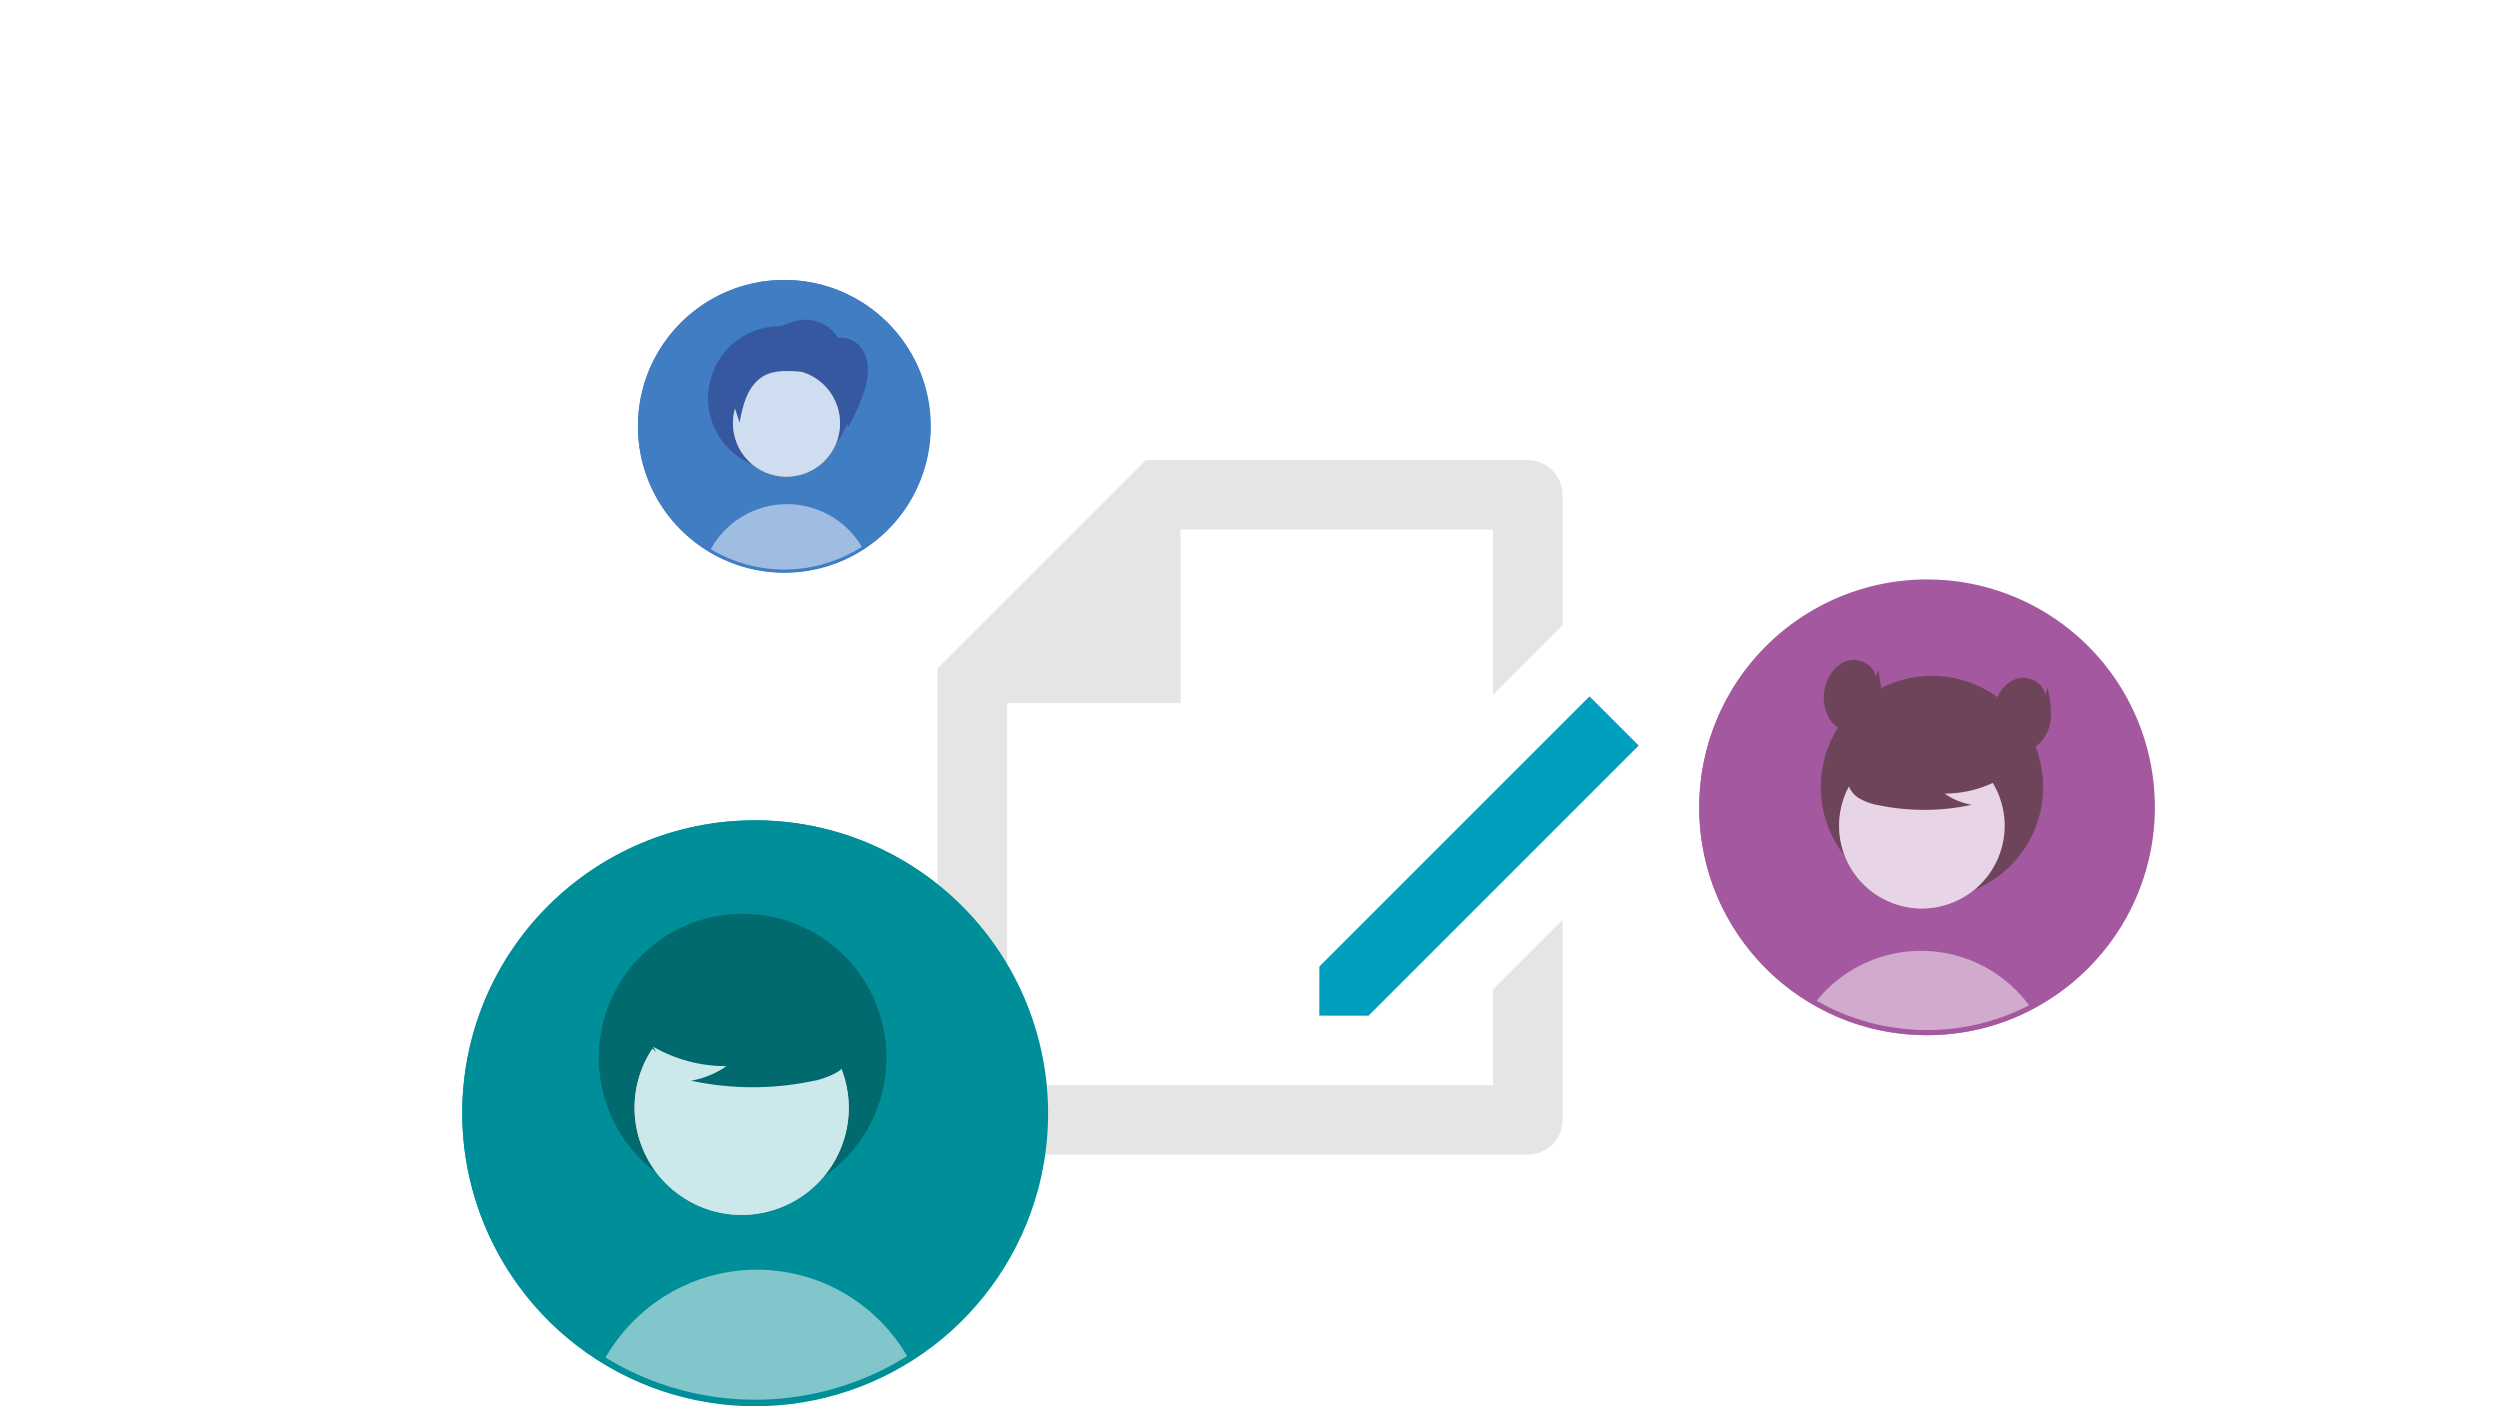 <svg width="384" height="216" viewBox="0 0 384 216" fill="none" xmlns="http://www.w3.org/2000/svg">
<g clip-path="url(#clip0_23_17823)">
<path d="M240 96.039L229.333 106.705V81.333L181.333 81.333V107.999H154.667V166.666H229.333V151.96L240 141.293V172.043C240 174.965 237.627 177.333 234.702 177.333H149.298C146.372 177.333 144 174.933 144 171.963V102.666L176.017 70.666L234.655 70.666C237.607 70.666 240 73.094 240 75.956V96.039ZM244.15 106.973L251.693 114.516L210.209 155.999L202.655 155.988L202.667 148.457L244.15 106.973Z" fill="#E5E5E5"/>
<path d="M251.693 114.516L244.15 106.974L202.667 148.457L202.656 155.989L210.209 156L251.693 114.516Z" fill="#E5E5E5"/>
</g>
<path d="M251.693 114.517L244.15 106.975L202.666 148.458L202.655 155.989L210.209 156.001L251.693 114.517Z" fill="#009EBF"/>
<circle cx="115.917" cy="170.917" r="44.917" fill="#008F98"/>
<path d="M139.439 208.469C132.474 212.93 124.404 215.362 116.135 215.494C107.865 215.625 99.722 213.451 92.619 209.214C93.869 206.888 95.452 204.757 97.319 202.889C100.199 199.995 103.704 197.8 107.565 196.472C111.426 195.144 115.54 194.719 119.591 195.229C123.642 195.739 127.523 197.172 130.934 199.416C134.345 201.66 137.196 204.656 139.269 208.174C139.324 208.269 139.384 208.369 139.439 208.469Z" fill="#80C6CB"/>
<path d="M114.074 184.56C126.279 184.56 136.172 174.665 136.172 162.46C136.172 150.254 126.279 140.359 114.074 140.359C101.87 140.359 91.976 150.254 91.976 162.46C91.976 174.665 101.87 184.56 114.074 184.56Z" fill="#006A6F"/>
<path d="M128.351 178.048C132.708 170.077 129.779 160.082 121.808 155.725C113.838 151.368 103.845 154.297 99.488 162.268C95.131 170.239 98.06 180.234 106.03 184.591C114.001 188.948 123.994 186.019 128.351 178.048Z" fill="#FFB8B8"/>
<path d="M128.351 178.048C132.708 170.077 129.779 160.082 121.808 155.725C113.838 151.368 103.845 154.297 99.488 162.268C95.131 170.239 98.06 180.234 106.03 184.591C114.001 188.948 123.994 186.019 128.351 178.048Z" fill="#CBE8EA"/>
<path d="M98.804 159.81C102.562 162.401 107.023 163.78 111.588 163.761C109.959 164.89 108.106 165.653 106.154 165.997C112.223 167.299 118.496 167.334 124.579 166.1C125.931 165.884 127.236 165.435 128.436 164.776C129.034 164.442 129.555 163.985 129.965 163.437C130.375 162.888 130.665 162.259 130.817 161.591C131.221 159.282 129.421 157.184 127.551 155.769C124.688 153.637 121.387 152.168 117.887 151.469C114.386 150.769 110.774 150.857 107.312 151.725C105.051 152.309 102.786 153.297 101.318 155.112C99.849 156.928 99.414 159.728 100.813 161.598L98.804 159.81Z" fill="#006A6F"/>
<path d="M115.998 126C104.069 126.013 92.632 130.758 84.196 139.194C75.76 147.629 71.015 159.067 71 170.997C71.002 174.637 71.449 178.262 72.332 181.793C72.424 182.156 72.516 182.519 72.614 182.876C75.21 192.393 80.863 200.792 88.703 206.778C96.543 212.764 106.135 216.005 115.998 216C125.864 216 135.456 212.758 143.3 206.773C151.143 200.788 156.803 192.392 159.41 182.876C159.507 182.513 159.599 182.156 159.686 181.793C161.317 175.164 161.421 168.251 159.988 161.577C158.555 154.902 155.624 148.641 151.415 143.266C147.207 137.892 141.831 133.544 135.695 130.553C129.56 127.562 122.824 126.005 115.998 126ZM158.657 181.793C158.57 182.156 158.473 182.519 158.37 182.876C156.542 189.385 153.24 195.386 148.72 200.413C144.2 205.44 138.583 209.358 132.304 211.863C126.025 214.369 119.254 215.394 112.515 214.86C105.776 214.327 99.251 212.248 93.445 208.785C83.796 202.978 76.719 193.714 73.654 182.876C73.551 182.513 73.454 182.156 73.361 181.793C72.459 178.265 72.002 174.639 72.002 170.997C72.009 164.764 73.34 158.604 75.907 152.925C78.474 147.245 82.219 142.176 86.892 138.052C91.566 133.929 97.062 130.846 103.017 129.007C108.972 127.168 115.249 126.616 121.434 127.386C127.618 128.157 133.568 130.233 138.89 133.476C144.212 136.72 148.784 141.057 152.303 146.201C155.823 151.345 158.209 157.179 159.304 163.314C160.4 169.45 160.179 175.749 158.657 181.793Z" fill="#008F98"/>
<circle cx="295.934" cy="124.065" r="34.934" fill="#A4589F"/>
<path d="M312.123 155.043C311.52 155.358 310.907 155.657 310.284 155.938C309.716 156.195 309.139 156.436 308.554 156.661C308.34 156.743 308.122 156.824 307.904 156.906C306.183 157.531 304.415 158.018 302.616 158.364C301.726 158.539 300.824 158.677 299.91 158.777C299.156 158.862 298.393 158.923 297.624 158.959C297.075 158.987 296.527 158.998 295.975 158.998C293.788 158.999 291.606 158.795 289.458 158.388C288.898 158.287 288.35 158.166 287.802 158.034C285.15 157.398 282.582 156.451 280.153 155.211C279.935 155.102 279.718 154.985 279.5 154.872C279.177 154.701 278.862 154.522 278.547 154.336C278.699 154.126 278.862 153.92 279.029 153.717C280.849 151.462 283.123 149.616 285.704 148.299C288.284 146.982 291.114 146.223 294.007 146.073C296.901 145.922 299.793 146.383 302.497 147.426C305.2 148.468 307.653 150.069 309.697 152.123C310.406 152.835 311.064 153.596 311.664 154.402C311.824 154.612 311.975 154.826 312.123 155.043Z" fill="#D1AACE"/>
<path d="M296.751 137.963C306.18 137.963 313.825 130.318 313.825 120.888C313.825 111.457 306.18 103.812 296.751 103.812C287.321 103.812 279.677 111.457 279.677 120.888C279.677 130.318 287.321 137.963 296.751 137.963Z" fill="#6E445A"/>
<path d="M301.292 137.986C307.45 134.619 309.714 126.898 306.347 120.739C302.981 114.58 295.26 112.317 289.102 115.683C282.944 119.05 280.681 126.772 284.047 132.931C287.413 139.089 295.134 141.353 301.292 137.986Z" fill="#C78991"/>
<path d="M301.292 137.986C307.45 134.619 309.714 126.898 306.347 120.739C302.981 114.58 295.26 112.317 289.102 115.683C282.944 119.05 280.681 126.772 284.047 132.931C287.413 139.089 295.134 141.353 301.292 137.986Z" fill="#E7D4E6"/>
<path d="M308.549 118.841C305.645 120.842 302.199 121.908 298.672 121.893C299.93 122.766 301.362 123.355 302.87 123.621C298.181 124.627 293.335 124.654 288.635 123.701C287.59 123.533 286.582 123.187 285.655 122.677C285.193 122.419 284.79 122.067 284.473 121.643C284.156 121.219 283.932 120.733 283.815 120.217C283.503 118.432 284.893 116.811 286.338 115.719C288.55 114.071 291.101 112.936 293.805 112.396C296.51 111.855 299.3 111.923 301.976 112.593C303.723 113.045 305.472 113.808 306.607 115.211C307.742 116.614 308.078 118.777 306.997 120.222L308.549 118.841Z" fill="#6E445A"/>
<path d="M298.555 89.093C298.277 89.072 297.995 89.055 297.712 89.042C297.144 89.013 296.571 89 295.994 89C290.255 89 284.605 90.412 279.54 93.11C274.475 95.809 270.152 99.712 266.951 104.475C263.75 109.238 261.769 114.715 261.183 120.424C260.597 126.133 261.424 131.899 263.591 137.213C263.704 137.496 263.823 137.778 263.949 138.056C266.844 144.615 271.67 150.135 277.783 153.88L278.006 154.01C278.196 154.124 278.381 154.234 278.566 154.335C278.882 154.524 279.198 154.701 279.518 154.874C279.737 154.988 279.956 155.102 280.171 155.211C282.601 156.452 285.169 157.399 287.821 158.034C288.369 158.169 288.917 158.287 289.477 158.388C291.625 158.795 293.807 158.999 295.994 158.999C296.546 158.999 297.093 158.986 297.645 158.961C298.412 158.927 299.174 158.864 299.928 158.779C300.842 158.678 301.745 158.541 302.637 158.367C304.434 158.019 306.202 157.532 307.924 156.909C308.143 156.825 308.362 156.745 308.572 156.66C309.162 156.437 309.735 156.197 310.304 155.94C310.927 155.658 311.541 155.359 312.145 155.043C318.197 151.871 323.2 147.012 326.547 141.055C326.563 141.024 326.579 140.993 326.598 140.963C329.448 135.826 330.959 130.053 330.991 124.178C331.023 118.303 329.575 112.515 326.781 107.346C323.987 102.178 319.937 97.797 315.004 94.607C310.071 91.417 304.414 89.52 298.555 89.093ZM329.61 130.422C328.933 133.956 327.701 137.36 325.958 140.508C325.928 140.563 325.899 140.617 325.869 140.668C322.59 146.538 317.658 151.314 311.685 154.402C311.087 154.714 310.482 155.006 309.87 155.278C309.36 155.506 308.838 155.725 308.311 155.927C308.092 156.012 307.865 156.1 307.641 156.176C306.154 156.719 304.629 157.156 303.079 157.482C301.93 157.727 300.769 157.91 299.6 158.03C298.879 158.11 298.15 158.164 297.413 158.19C296.941 158.211 296.47 158.223 295.994 158.223C293.878 158.224 291.767 158.027 289.688 157.634C288.422 157.402 287.172 157.095 285.943 156.715C284.07 156.138 282.25 155.401 280.504 154.512C280.302 154.406 280.1 154.301 279.902 154.192C279.615 154.04 279.329 153.884 279.051 153.72C278.84 153.602 278.63 153.475 278.423 153.353C278.301 153.282 278.183 153.21 278.061 153.134C272.241 149.536 267.625 144.287 264.8 138.056C264.673 137.778 264.551 137.496 264.433 137.213C262.256 132.012 261.398 126.354 261.935 120.742C262.472 115.129 264.387 109.736 267.51 105.042C270.633 100.348 274.867 96.499 279.837 93.836C284.806 91.173 290.356 89.78 295.994 89.779C296.571 89.779 297.144 89.792 297.712 89.826C297.995 89.834 298.277 89.855 298.555 89.876C303.362 90.241 308.037 91.616 312.276 93.912C316.515 96.208 320.221 99.373 323.153 103.2C326.084 107.028 328.175 111.431 329.287 116.122C330.4 120.813 330.51 125.686 329.61 130.422Z" fill="#A4589F"/>
<path d="M288.105 104.046C287.921 102.114 285.555 100.925 283.704 101.508C281.853 102.092 280.638 103.956 280.271 105.861C280.094 106.664 280.078 107.493 280.222 108.302C280.367 109.111 280.669 109.883 281.113 110.575C282.048 111.922 283.768 112.762 285.371 112.42C287.201 112.03 288.469 110.242 288.832 108.406C289.195 106.57 288.835 104.677 288.475 102.841L288.105 104.046Z" fill="#6E445A"/>
<path d="M314.15 106.806C313.966 104.874 311.6 103.685 309.749 104.268C307.898 104.852 306.683 106.715 306.316 108.621C306.139 109.423 306.123 110.253 306.267 111.062C306.412 111.871 306.714 112.643 307.158 113.335C308.093 114.681 309.812 115.522 311.416 115.18C313.246 114.79 314.514 113.002 314.877 111.166C315.24 109.33 314.879 107.437 314.52 105.601L314.15 106.806Z" fill="#6E445A"/>
<circle cx="120.437" cy="65.461" r="22.461" fill="#417DC3"/>
<path d="M132.484 84.161C129.002 86.392 124.967 87.608 120.832 87.674C116.697 87.74 112.625 86.653 109.073 84.535C109.111 84.462 109.151 84.389 109.195 84.318C110.334 82.264 111.994 80.547 114.009 79.339C116.023 78.131 118.32 77.475 120.668 77.437C123.017 77.4 125.334 77.982 127.386 79.124C129.438 80.267 131.152 81.931 132.357 83.947C132.373 83.969 132.387 83.993 132.4 84.015C132.427 84.061 132.457 84.112 132.484 84.161Z" fill="#9FBDE0"/>
<path d="M130.851 61.153C130.851 63.339 130.203 65.475 128.989 67.293C127.774 69.11 126.049 70.527 124.029 71.363C122.01 72.2 119.788 72.418 117.645 71.992C115.501 71.566 113.532 70.513 111.987 68.968C110.442 67.422 109.389 65.453 108.963 63.309C108.536 61.165 108.755 58.943 109.592 56.924C110.428 54.904 111.844 53.178 113.662 51.964C115.479 50.75 117.615 50.102 119.801 50.102C121.254 50.095 122.694 50.376 124.038 50.929C125.381 51.482 126.602 52.295 127.63 53.323C128.657 54.351 129.471 55.572 130.024 56.916C130.577 58.26 130.858 59.7 130.851 61.153Z" fill="#3558A1"/>
<path d="M128.46 68.019C128.333 68.338 128.188 68.648 128.024 68.948C126.977 70.862 125.214 72.282 123.12 72.896C121.027 73.51 118.776 73.267 116.862 72.221C115.914 71.703 115.077 71.003 114.399 70.162C113.72 69.321 113.215 68.354 112.911 67.317C112.606 66.28 112.509 65.193 112.625 64.119C112.741 63.045 113.067 62.004 113.585 61.055C114.104 60.107 114.804 59.27 115.645 58.593C116.487 57.915 117.454 57.41 118.491 57.107C119.528 56.803 120.615 56.707 121.689 56.823C122.763 56.94 123.804 57.267 124.752 57.786C126.51 58.748 127.857 60.318 128.539 62.202C129.222 64.086 129.194 66.155 128.46 68.019Z" fill="#B48087"/>
<path d="M128.46 68.021C128.333 68.34 128.188 68.65 128.024 68.95C126.977 70.864 125.214 72.284 123.12 72.898C121.027 73.512 118.776 73.269 116.862 72.222C115.914 71.705 115.077 71.005 114.399 70.164C113.72 69.323 113.215 68.356 112.911 67.319C112.606 66.282 112.509 65.195 112.625 64.121C112.741 63.047 113.067 62.005 113.585 61.057C114.104 60.109 114.804 59.272 115.645 58.595C116.487 57.917 117.454 57.412 118.491 57.109C119.528 56.805 120.615 56.709 121.689 56.825C122.763 56.942 123.804 57.269 124.752 57.788C126.51 58.749 127.857 60.32 128.539 62.204C129.222 64.088 129.194 66.157 128.46 68.021Z" fill="#CEDDEF"/>
<path d="M136.858 50.074C136.685 49.884 136.503 49.697 136.317 49.516C133.307 46.533 129.516 44.461 125.381 43.539C121.245 42.617 116.933 42.882 112.942 44.304C108.951 45.726 105.442 48.246 102.821 51.576C100.199 54.905 98.572 58.907 98.126 63.121C97.679 67.335 98.433 71.589 100.298 75.393C102.164 79.198 105.067 82.397 108.672 84.624C112.277 86.85 116.438 88.013 120.675 87.978C124.911 87.943 129.052 86.711 132.62 84.425C133.952 83.57 135.191 82.578 136.317 81.464C136.501 81.283 136.682 81.099 136.858 80.909C140.788 76.737 142.976 71.222 142.976 65.491C142.976 59.76 140.788 54.245 136.858 50.074ZM136.317 80.752C135.127 81.984 133.798 83.074 132.357 83.999C132.354 84.002 132.351 84.002 132.349 84.005C128.905 86.21 124.915 87.412 120.827 87.477C116.738 87.543 112.712 86.468 109.2 84.373C109.197 84.373 109.197 84.371 109.195 84.371C106.501 82.764 104.182 80.6 102.393 78.024C100.604 75.448 99.387 72.519 98.822 69.433C98.258 66.348 98.36 63.177 99.121 60.134C99.883 57.092 101.286 54.247 103.237 51.791C105.188 49.335 107.641 47.325 110.432 45.895C113.224 44.465 116.289 43.648 119.421 43.5C122.554 43.351 125.682 43.875 128.596 45.035C131.51 46.195 134.143 47.964 136.317 50.225C136.503 50.415 136.682 50.61 136.858 50.807C140.475 54.842 142.475 60.07 142.475 65.489C142.475 70.907 140.475 76.135 136.858 80.169C136.685 80.367 136.503 80.562 136.317 80.752Z" fill="#417DC3"/>
<path d="M128.757 51.975C128.212 51.051 127.423 50.295 126.476 49.791C125.53 49.288 124.462 49.055 123.392 49.12C122.268 49.204 121.199 49.618 120.149 50.028L114.812 52.11C113.432 52.648 111.919 53.308 111.32 54.664C110.764 55.923 111.179 57.376 111.599 58.686L113.595 64.914C113.869 63.515 114.147 62.102 114.727 60.8C115.307 59.498 116.224 58.297 117.492 57.647C118.879 56.935 120.513 56.95 122.069 57.025C124.273 57.131 126.669 57.412 128.235 58.966C129.066 59.849 129.63 60.95 129.86 62.141C130.087 63.325 130.201 64.528 130.201 65.734C131.105 64.18 131.866 62.548 132.476 60.857C132.977 59.598 133.263 58.263 133.321 56.909C133.333 55.557 132.95 54.162 132.048 53.154C131.147 52.146 129.678 51.602 128.386 52.001" fill="#3558A1"/>
<defs>
<clipPath id="clip0_23_17823">
<rect width="128" height="128" fill="white" transform="translate(128 60)"/>
</clipPath>
</defs>
</svg>
